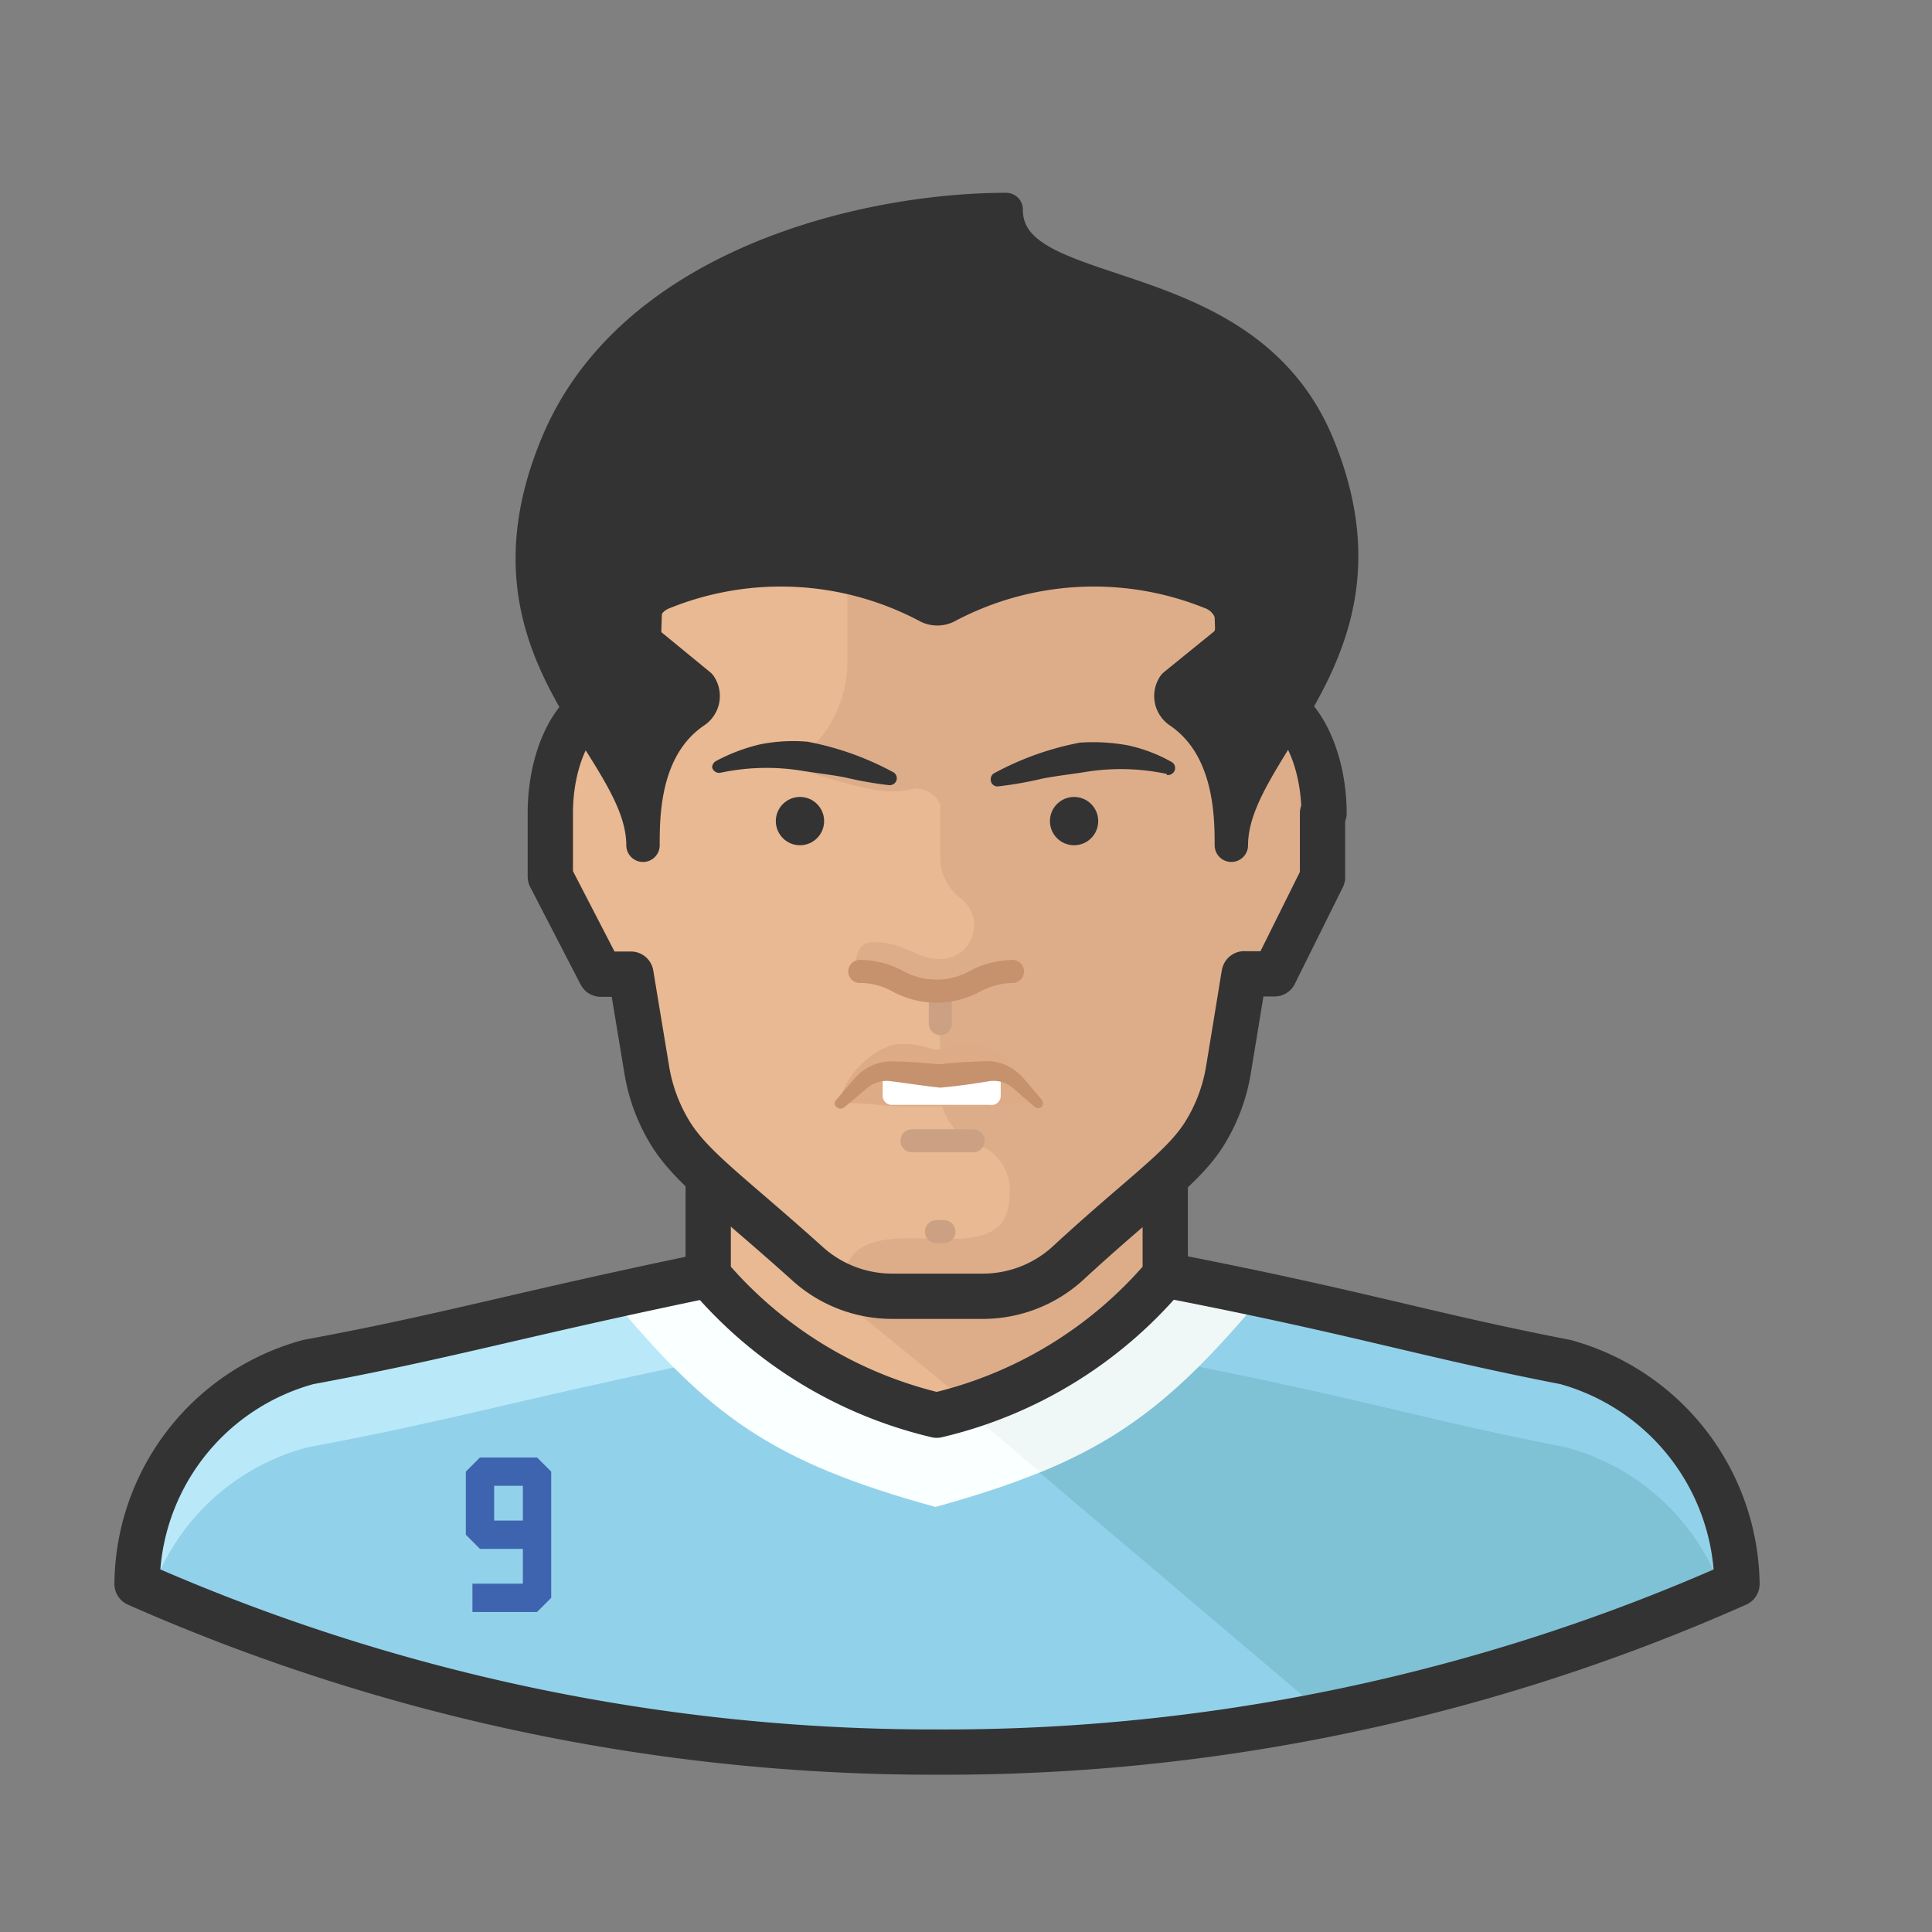 <svg xmlns="http://www.w3.org/2000/svg" viewBox="0 0 128 128"><rect x="0" y="0" width="128" height="128" fill="#808080" stroke="none"/><title>footballer-luis-suarez</title><g id="footballer-luis-suarez"><g id="footballers-white-male"><g id="footballers-white-male-2"><g id="Icons"><path d="M103.72,90.24c-9.46-1.84-13.58-3.26-26.48-5.76H46.94c-12.92,2.68-17.04,4-26.52,5.76a15.38,15.38,0,0,0-11.34,14.7,130.56,130.56,0,0,0,53,11.14,129.181,129.181,0,0,0,53-11.14A15.48,15.48,0,0,0,103.72,90.24Z" style="fill:#b9e9f9"/><path d="M103.72,95.88c-9.46-1.84-13.58-3.26-26.48-5.76H46.94c-12.92,2.68-17.04,4-26.52,5.76a14.96,14.96,0,0,0-10.36,9.52,130.401,130.401,0,0,0,52,10.74,129.261,129.261,0,0,0,52-10.72A15.06,15.06,0,0,0,103.72,95.88Z" style="fill:#92d1ea"/><path d="M103.72,90.24c-9.46-1.84-13.58-3.26-26.48-5.76a27.6,27.6,0,0,1-13.4,8.74l24,20.34a132.638,132.638,0,0,0,27.24-8.64A15.56,15.56,0,0,0,103.72,90.24Z" style="fill:#92d1ea"/><path d="M103.72,95.88c-9.46-1.84-13.58-3.26-26.48-5.76H70.8a31.398,31.398,0,0,1-6.98,3.16l24,20.34h0a131.445,131.445,0,0,0,13.12-3.36,134.806,134.806,0,0,0,12.78-4.72l.36-.14A15.08,15.08,0,0,0,103.72,95.88Z" style="fill:#7fc2d6"/><path d="M83.56,85.88h.12c-1.9-.4-4-.84-6.44-1.3H46.94l-6.36,1.3v.18c6.4,7.72,10.54,10.8,21.4,13.78C72.66,96.88,76.92,93.88,83.56,85.88Z" style="fill:#faffff"/><polyline points="31.3 105.86 35.58 105.86 35.58 97.5 31.8 97.5 31.8 101.68 35.58 101.68" style="fill:none;stroke:#3e64af;stroke-linejoin:bevel;stroke-width:1.877px"/><path d="M46.94,73.32V84.48a28.4,28.4,0,0,0,15.14,9.28,28.28,28.28,0,0,0,15.14-9.28V73.32Z" style="fill:#e8b992"/><path d="M77.22,73.32H46.94V78.9L64.3,93.08A27.419,27.419,0,0,0,77.22,84.5Z" style="fill:#ddad8a"/><path d="M77.22,84.48a27.6,27.6,0,0,1-13.4,8.74l5.08,4.32c6-2.44,9.66-5.6,14.66-11.58l.12-.08C81.76,85.38,79.66,84.94,77.22,84.48Z" style="fill:#f0f7f7"/><path d="M46.92,75.18v9.3a28.4,28.4,0,0,0,15.14,9.28A28.28,28.28,0,0,0,77.2,84.48v-9.3Z" style="fill:none;stroke:#333;stroke-linecap:square;stroke-linejoin:round;stroke-width:3px"/><path d="M87.72,53.88c0-4.18-2.14-8.54-5.7-7.54V43.18c0-14.28-4.94-23.5-19.86-23.5S42.3,28.9,42.3,43.18v3.14c-3.7-1-5.84,3.26-5.84,7.54v4.22l3.34,6.46h2l1.06,6.4a11.62,11.62,0,0,0,1.64,4.28c1.46,2.26,4,4,9.04,8.54a8.36,8.36,0,0,0,5.54,2.12h6.16a8.36,8.36,0,0,0,5.46-2.14c4.98-4.6,7.58-6.28,9.04-8.54a11.48,11.48,0,0,0,1.64-4.28c1.06-6.4,1.04-6.44,1.06-6.4h2l3.18-6.4V53.88Z" style="fill:#e8b992"/><path d="M82,46.32V43.18c0-14.28-4.92-23.5-19.86-23.5a28.277,28.277,0,0,0-6,.6v23.6a8,8,0,0,1-2.58,5.86.9.9,0,0,0,.4,1.56c3.06.86,4.68,1.44,6.58.96.64-.16,1.76.54,1.76,1.2v3.18a3.38,3.38,0,0,0,1.3,2.84,2.237,2.237,0,0,1-1.3,4.06h0c-1.66,0-2.24-1.12-4.46-1.12-1.32,0-1.12,1.72-1.16,1.68a5.18,5.18,0,0,1,2.24.58,6.799,6.799,0,0,0,3.36.88v6.72a3.88,3.88,0,0,0,2.6,3.6,3.16,3.16,0,0,1,2,3.32c0,6.1-10.86-.48-11.04,6a8.399,8.399,0,0,0,3.24.68h6.16a8.36,8.36,0,0,0,5.46-2.14c4.98-4.6,7.58-6.28,9.04-8.54a11.48,11.48,0,0,0,1.64-4.28c1.06-6.4,1.04-6.44,1.06-6.4h2l3.18-6.4V53.88C87.68,49.68,85.58,45.32,82,46.32Z" style="fill:#ddad8a"/><path d="M64.48,69.2a4,4,0,0,0-2,.26,1.28,1.28,0,0,1-.86,0,5.581,5.581,0,0,0-2.4-.26,5.54,5.54,0,0,0-3.64,3.88c2.72,0,2.36.2,4.4.22h4.2c2,0,1.34-.22,4.58-.22C67.08,71.18,67.4,69.56,64.48,69.2Z" style="fill:#ddab85"/><path d="M65.6,73.2H59.08a.6.6,0,0,1-.6-.6V71.44a.6.6,0,0,1,.6-.6H65.7a.6.6,0,0,1,.6.6V72.6a.6.6,0,0,1-.592.608A.588.588,0,0,1,65.6,73.2Z" style="fill:#fff"/><line x1="62.3" y1="65.8" x2="62.3" y2="67.82" style="fill:none;stroke:#cca183;stroke-linecap:round;stroke-miterlimit:10;stroke-width:1.526px"/><line x1="60.42" y1="75.58" x2="64.48" y2="75.58" style="fill:none;stroke:#cca183;stroke-linecap:round;stroke-miterlimit:10;stroke-width:1.526px"/><line x1="62.04" y1="81.6" x2="62.54" y2="81.6" style="fill:none;stroke:#cca183;stroke-linecap:round;stroke-miterlimit:10;stroke-width:1.526px"/><circle cx="71.16" cy="54.4" r="1.6" style="fill:#333"/><circle cx="53" cy="54.4" r="1.6" style="fill:#333"/><path d="M55.44,72.84c.44-.52.84-1.02,1.32-1.54a3.24,3.24,0,0,1,2.18-.98h0c1.12,0,2.26.1,3.38.2h-.14c1.1-.14,2.22-.18,3.32-.22h0a3.26,3.26,0,0,1,2.18,1c.48.52.88,1.02,1.32,1.54a.38.38,0,0,1,0,.5.36.36,0,0,1-.44,0l-1.48-1.28a2,2,0,0,0-1.46-.44h0c-1.1.18-2.2.34-3.3.44h-.04c-1.12-.12-2.24-.3-3.36-.44h0a2,2,0,0,0-1.46.46l-1.52,1.28a.38.38,0,0,1-.5,0,.32.32,0,0,1,0-.52Z" style="fill:#c6916d"/><path d="M81.58,56c0-6.66,11.4-12.8,5.72-26.54-4.96-12-20.64-8.94-20.64-15.58-9.16,0-24.8,3.58-29.76,15.58-5.8,14,5.7,19.88,5.7,26.54,0-2,0-6.54,3.44-8.86a1.24,1.24,0,0,0,.333-1.722L46.36,45.4,42.9,42.56a2.2,2.2,0,0,1,1.02-3.28,20.74,20.74,0,0,1,17.58.92,1.4,1.4,0,0,0,1.2,0,20.74,20.74,0,0,1,17.58-.92,2.2,2.2,0,0,1,1.02,3.28L77.8,45.4a1.24,1.24,0,0,0,.302,1.728l.018.013C81.54,49.46,81.58,53.98,81.58,56Z" style="fill:#333;stroke:#333;stroke-linejoin:round;stroke-width:2.213px"/><path d="M87.72,53.88c0-4.18-2.14-8.54-5.7-7.54V43.18c0-14.28-4.94-23.5-19.86-23.5S42.3,28.9,42.3,43.18v3.14c-3.7-1-5.84,3.26-5.84,7.54v4.22l3.34,6.46h2l1.06,6.4a11.62,11.62,0,0,0,1.64,4.28c1.46,2.26,4,4,9.04,8.54a8.36,8.36,0,0,0,5.54,2.12h6.16a8.36,8.36,0,0,0,5.46-2.14c4.98-4.6,7.58-6.28,9.04-8.54a11.48,11.48,0,0,0,1.64-4.28c1.06-6.4,1.04-6.44,1.06-6.4h2l3.18-6.4V53.88Z" style="fill:none;stroke:#333;stroke-linejoin:round;stroke-width:3px"/><path d="M46.94,84.48c-12.92,2.68-17.04,4-26.52,5.76a15.38,15.38,0,0,0-11.34,14.7,130.56,130.56,0,0,0,53,11.14,129.181,129.181,0,0,0,53-11.14,15.48,15.48,0,0,0-11.36-14.7c-9.46-1.84-13.58-3.26-26.48-5.76" style="fill:none;stroke:#333;stroke-linecap:square;stroke-linejoin:round;stroke-width:3px"/><path d="M56.96,64.36a5.18,5.18,0,0,1,2.54.66h0a5.32,5.32,0,0,0,5.08,0h0a5.4,5.4,0,0,1,2.5-.66" style="fill:none;stroke:#c6916d;stroke-linecap:round;stroke-miterlimit:10;stroke-width:1.526px"/><path d="M47.44,50.42a12,12,0,0,1,2.9-1.1,11.162,11.162,0,0,1,3.16-.18,19.439,19.439,0,0,1,5.64,2h0a.46.46,0,0,1,.24.6.48.48,0,0,1-.46.28,24.547,24.547,0,0,1-2.96-.52c-.94-.18-1.86-.28-2.74-.42a14.599,14.599,0,0,0-5.5.12h0a.48.48,0,0,1-.54-.36A.5.5,0,0,1,47.44,50.42Z" style="fill:#333"/><path d="M77.32,51.28a14.58,14.58,0,0,0-5.5-.12c-.9.14-1.8.24-2.74.42a24.547,24.547,0,0,1-2.96.52.44.44,0,0,1-.478-.398A.416.416,0,0,1,65.64,51.66a.46.46,0,0,1,.28-.46h0a19.439,19.439,0,0,1,5.64-2,12.862,12.862,0,0,1,3.16.18,10.361,10.361,0,0,1,2.9,1.1.46.46,0,0,1,.18.62.48.48,0,0,1-.52.24Z" style="fill:#333"/></g></g></g></g></svg>